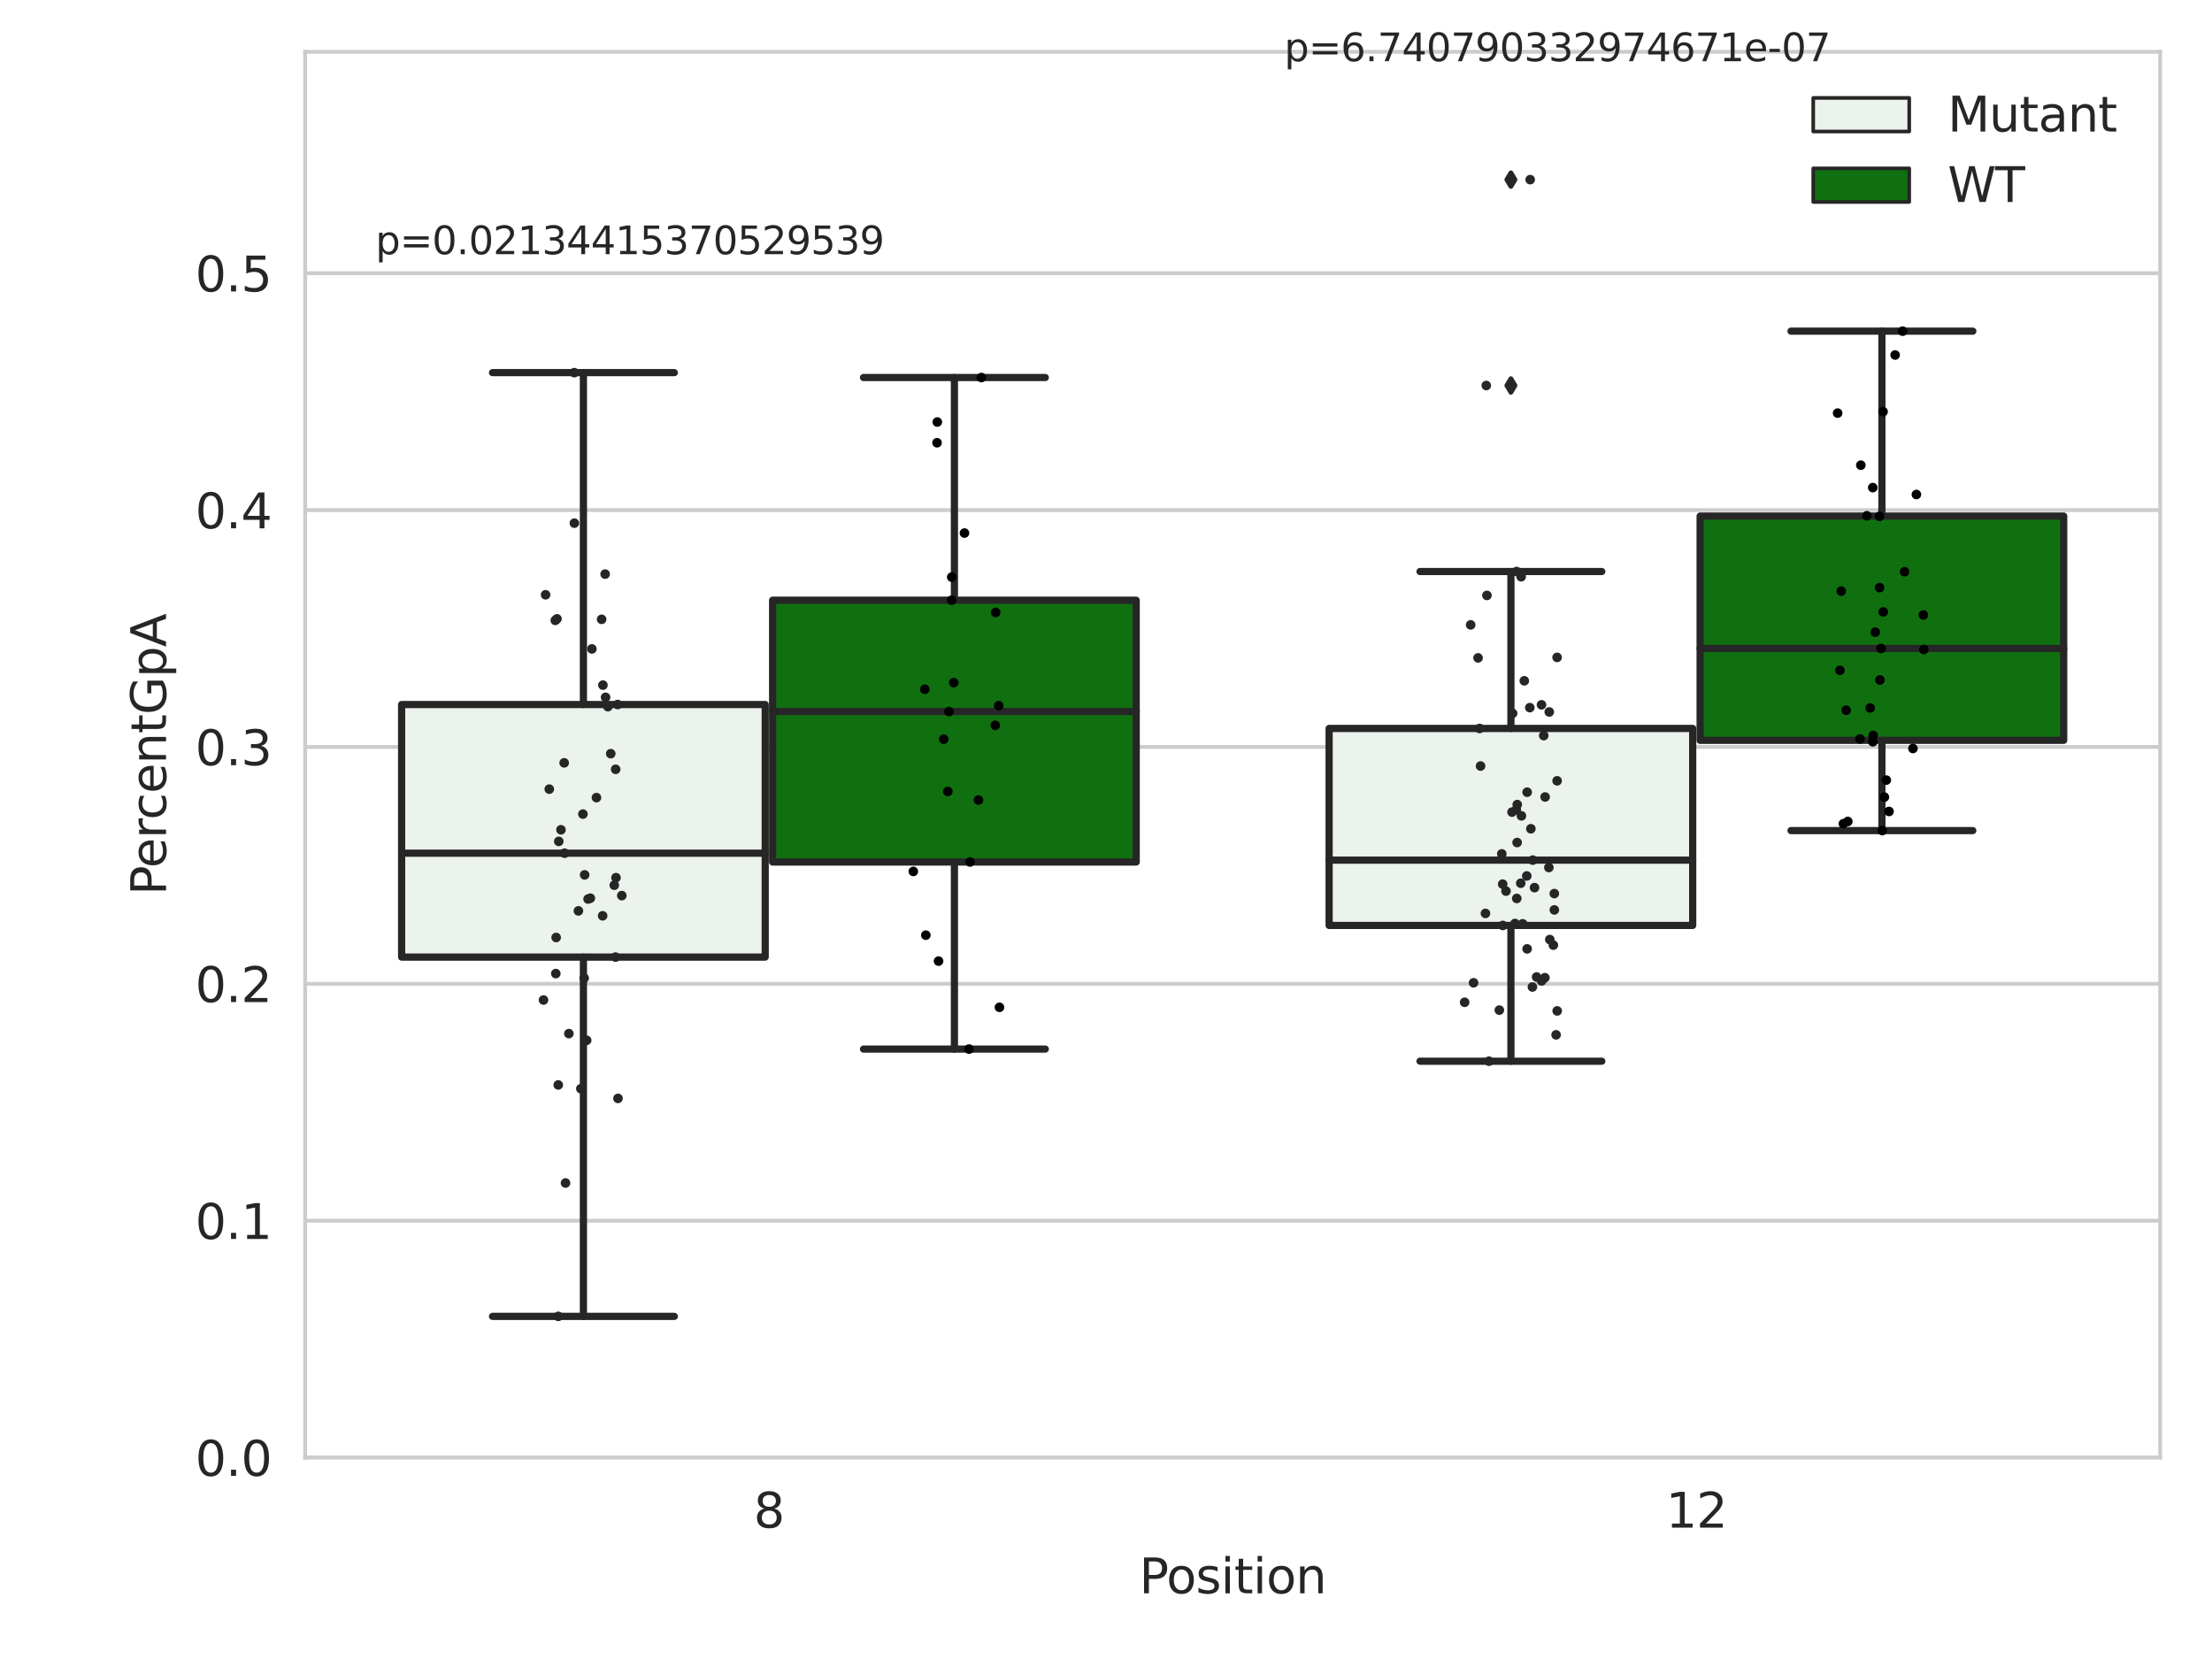 <?xml version="1.0" encoding="utf-8" standalone="no"?>
<!DOCTYPE svg PUBLIC "-//W3C//DTD SVG 1.1//EN"
  "http://www.w3.org/Graphics/SVG/1.1/DTD/svg11.dtd">
<svg xmlns:xlink="http://www.w3.org/1999/xlink" width="460.8pt" height="345.6pt" viewBox="0 0 460.8 345.6" xmlns="http://www.w3.org/2000/svg" version="1.1">
 <defs>
  <style type="text/css">*{stroke-linejoin: round; stroke-linecap: butt}</style>
 </defs>
 <g id="figure_1">
  <g id="patch_1">
   <path d="M 0 345.6 
L 460.8 345.6 
L 460.8 0 
L 0 0 
z
" style="fill: #ffffff"/>
  </g>
  <g id="axes_1">
   <g id="patch_2">
    <path d="M 63.571 303.64 
L 450 303.64 
L 450 10.8 
L 63.571 10.8 
z
" style="fill: #ffffff"/>
   </g>
   <g id="matplotlib.axis_1">
    <g id="xtick_1">
     <g id="text_1">
      <!-- 8 -->
      <g style="fill: #262626" transform="translate(156.997 318.238) scale(0.1 -0.1)">
       <defs>
        <path id="DejaVuSans-38" d="M 2034 2216 
Q 1584 2216 1326 1975 
Q 1069 1734 1069 1313 
Q 1069 891 1326 650 
Q 1584 409 2034 409 
Q 2484 409 2743 651 
Q 3003 894 3003 1313 
Q 3003 1734 2745 1975 
Q 2488 2216 2034 2216 
z
M 1403 2484 
Q 997 2584 770 2862 
Q 544 3141 544 3541 
Q 544 4100 942 4425 
Q 1341 4750 2034 4750 
Q 2731 4750 3128 4425 
Q 3525 4100 3525 3541 
Q 3525 3141 3298 2862 
Q 3072 2584 2669 2484 
Q 3125 2378 3379 2068 
Q 3634 1759 3634 1313 
Q 3634 634 3220 271 
Q 2806 -91 2034 -91 
Q 1263 -91 848 271 
Q 434 634 434 1313 
Q 434 1759 690 2068 
Q 947 2378 1403 2484 
z
M 1172 3481 
Q 1172 3119 1398 2916 
Q 1625 2713 2034 2713 
Q 2441 2713 2670 2916 
Q 2900 3119 2900 3481 
Q 2900 3844 2670 4047 
Q 2441 4250 2034 4250 
Q 1625 4250 1398 4047 
Q 1172 3844 1172 3481 
z
" transform="scale(0.016)"/>
       </defs>
       <use xlink:href="#DejaVuSans-38"/>
      </g>
     </g>
    </g>
    <g id="xtick_2">
     <g id="text_2">
      <!-- 12 -->
      <g style="fill: #262626" transform="translate(347.03 318.238) scale(0.1 -0.1)">
       <defs>
        <path id="DejaVuSans-31" d="M 794 531 
L 1825 531 
L 1825 4091 
L 703 3866 
L 703 4441 
L 1819 4666 
L 2450 4666 
L 2450 531 
L 3481 531 
L 3481 0 
L 794 0 
L 794 531 
z
" transform="scale(0.016)"/>
        <path id="DejaVuSans-32" d="M 1228 531 
L 3431 531 
L 3431 0 
L 469 0 
L 469 531 
Q 828 903 1448 1529 
Q 2069 2156 2228 2338 
Q 2531 2678 2651 2914 
Q 2772 3150 2772 3378 
Q 2772 3750 2511 3984 
Q 2250 4219 1831 4219 
Q 1534 4219 1204 4116 
Q 875 4013 500 3803 
L 500 4441 
Q 881 4594 1212 4672 
Q 1544 4750 1819 4750 
Q 2544 4750 2975 4387 
Q 3406 4025 3406 3419 
Q 3406 3131 3298 2873 
Q 3191 2616 2906 2266 
Q 2828 2175 2409 1742 
Q 1991 1309 1228 531 
z
" transform="scale(0.016)"/>
       </defs>
       <use xlink:href="#DejaVuSans-31"/>
       <use xlink:href="#DejaVuSans-32" x="63.623"/>
      </g>
     </g>
    </g>
    <g id="text_3">
     <!-- Position -->
     <g style="fill: #262626" transform="translate(237.322 331.917) scale(0.1 -0.1)">
      <defs>
       <path id="DejaVuSans-50" d="M 1259 4147 
L 1259 2394 
L 2053 2394 
Q 2494 2394 2734 2622 
Q 2975 2850 2975 3272 
Q 2975 3691 2734 3919 
Q 2494 4147 2053 4147 
L 1259 4147 
z
M 628 4666 
L 2053 4666 
Q 2838 4666 3239 4311 
Q 3641 3956 3641 3272 
Q 3641 2581 3239 2228 
Q 2838 1875 2053 1875 
L 1259 1875 
L 1259 0 
L 628 0 
L 628 4666 
z
" transform="scale(0.016)"/>
       <path id="DejaVuSans-6f" d="M 1959 3097 
Q 1497 3097 1228 2736 
Q 959 2375 959 1747 
Q 959 1119 1226 758 
Q 1494 397 1959 397 
Q 2419 397 2687 759 
Q 2956 1122 2956 1747 
Q 2956 2369 2687 2733 
Q 2419 3097 1959 3097 
z
M 1959 3584 
Q 2709 3584 3137 3096 
Q 3566 2609 3566 1747 
Q 3566 888 3137 398 
Q 2709 -91 1959 -91 
Q 1206 -91 779 398 
Q 353 888 353 1747 
Q 353 2609 779 3096 
Q 1206 3584 1959 3584 
z
" transform="scale(0.016)"/>
       <path id="DejaVuSans-73" d="M 2834 3397 
L 2834 2853 
Q 2591 2978 2328 3040 
Q 2066 3103 1784 3103 
Q 1356 3103 1142 2972 
Q 928 2841 928 2578 
Q 928 2378 1081 2264 
Q 1234 2150 1697 2047 
L 1894 2003 
Q 2506 1872 2764 1633 
Q 3022 1394 3022 966 
Q 3022 478 2636 193 
Q 2250 -91 1575 -91 
Q 1294 -91 989 -36 
Q 684 19 347 128 
L 347 722 
Q 666 556 975 473 
Q 1284 391 1588 391 
Q 1994 391 2212 530 
Q 2431 669 2431 922 
Q 2431 1156 2273 1281 
Q 2116 1406 1581 1522 
L 1381 1569 
Q 847 1681 609 1914 
Q 372 2147 372 2553 
Q 372 3047 722 3315 
Q 1072 3584 1716 3584 
Q 2034 3584 2315 3537 
Q 2597 3491 2834 3397 
z
" transform="scale(0.016)"/>
       <path id="DejaVuSans-69" d="M 603 3500 
L 1178 3500 
L 1178 0 
L 603 0 
L 603 3500 
z
M 603 4863 
L 1178 4863 
L 1178 4134 
L 603 4134 
L 603 4863 
z
" transform="scale(0.016)"/>
       <path id="DejaVuSans-74" d="M 1172 4494 
L 1172 3500 
L 2356 3500 
L 2356 3053 
L 1172 3053 
L 1172 1153 
Q 1172 725 1289 603 
Q 1406 481 1766 481 
L 2356 481 
L 2356 0 
L 1766 0 
Q 1100 0 847 248 
Q 594 497 594 1153 
L 594 3053 
L 172 3053 
L 172 3500 
L 594 3500 
L 594 4494 
L 1172 4494 
z
" transform="scale(0.016)"/>
       <path id="DejaVuSans-6e" d="M 3513 2113 
L 3513 0 
L 2938 0 
L 2938 2094 
Q 2938 2591 2744 2837 
Q 2550 3084 2163 3084 
Q 1697 3084 1428 2787 
Q 1159 2491 1159 1978 
L 1159 0 
L 581 0 
L 581 3500 
L 1159 3500 
L 1159 2956 
Q 1366 3272 1645 3428 
Q 1925 3584 2291 3584 
Q 2894 3584 3203 3211 
Q 3513 2838 3513 2113 
z
" transform="scale(0.016)"/>
      </defs>
      <use xlink:href="#DejaVuSans-50"/>
      <use xlink:href="#DejaVuSans-6f" x="56.678"/>
      <use xlink:href="#DejaVuSans-73" x="117.859"/>
      <use xlink:href="#DejaVuSans-69" x="169.959"/>
      <use xlink:href="#DejaVuSans-74" x="197.742"/>
      <use xlink:href="#DejaVuSans-69" x="236.951"/>
      <use xlink:href="#DejaVuSans-6f" x="264.734"/>
      <use xlink:href="#DejaVuSans-6e" x="325.916"/>
     </g>
    </g>
   </g>
   <g id="matplotlib.axis_2">
    <g id="ytick_1">
     <g id="line2d_1">
      <path d="M 63.571 303.64 
L 450 303.64 
" clip-path="url(#p7d87ce3dfd)" style="fill: none; stroke: #cccccc; stroke-width: 0.8; stroke-linecap: round"/>
     </g>
     <g id="text_4">
      <!-- 0.0 -->
      <g style="fill: #262626" transform="translate(40.668 307.439) scale(0.1 -0.1)">
       <defs>
        <path id="DejaVuSans-30" d="M 2034 4250 
Q 1547 4250 1301 3770 
Q 1056 3291 1056 2328 
Q 1056 1369 1301 889 
Q 1547 409 2034 409 
Q 2525 409 2770 889 
Q 3016 1369 3016 2328 
Q 3016 3291 2770 3770 
Q 2525 4250 2034 4250 
z
M 2034 4750 
Q 2819 4750 3233 4129 
Q 3647 3509 3647 2328 
Q 3647 1150 3233 529 
Q 2819 -91 2034 -91 
Q 1250 -91 836 529 
Q 422 1150 422 2328 
Q 422 3509 836 4129 
Q 1250 4750 2034 4750 
z
" transform="scale(0.016)"/>
        <path id="DejaVuSans-2e" d="M 684 794 
L 1344 794 
L 1344 0 
L 684 0 
L 684 794 
z
" transform="scale(0.016)"/>
       </defs>
       <use xlink:href="#DejaVuSans-30"/>
       <use xlink:href="#DejaVuSans-2e" x="63.623"/>
       <use xlink:href="#DejaVuSans-30" x="95.41"/>
      </g>
     </g>
    </g>
    <g id="ytick_2">
     <g id="line2d_2">
      <path d="M 63.571 254.295 
L 450 254.295 
" clip-path="url(#p7d87ce3dfd)" style="fill: none; stroke: #cccccc; stroke-width: 0.8; stroke-linecap: round"/>
     </g>
     <g id="text_5">
      <!-- 0.1 -->
      <g style="fill: #262626" transform="translate(40.668 258.094) scale(0.1 -0.1)">
       <use xlink:href="#DejaVuSans-30"/>
       <use xlink:href="#DejaVuSans-2e" x="63.623"/>
       <use xlink:href="#DejaVuSans-31" x="95.41"/>
      </g>
     </g>
    </g>
    <g id="ytick_3">
     <g id="line2d_3">
      <path d="M 63.571 204.949 
L 450 204.949 
" clip-path="url(#p7d87ce3dfd)" style="fill: none; stroke: #cccccc; stroke-width: 0.8; stroke-linecap: round"/>
     </g>
     <g id="text_6">
      <!-- 0.2 -->
      <g style="fill: #262626" transform="translate(40.668 208.749) scale(0.1 -0.1)">
       <use xlink:href="#DejaVuSans-30"/>
       <use xlink:href="#DejaVuSans-2e" x="63.623"/>
       <use xlink:href="#DejaVuSans-32" x="95.41"/>
      </g>
     </g>
    </g>
    <g id="ytick_4">
     <g id="line2d_4">
      <path d="M 63.571 155.604 
L 450 155.604 
" clip-path="url(#p7d87ce3dfd)" style="fill: none; stroke: #cccccc; stroke-width: 0.8; stroke-linecap: round"/>
     </g>
     <g id="text_7">
      <!-- 0.3 -->
      <g style="fill: #262626" transform="translate(40.668 159.403) scale(0.1 -0.1)">
       <defs>
        <path id="DejaVuSans-33" d="M 2597 2516 
Q 3050 2419 3304 2112 
Q 3559 1806 3559 1356 
Q 3559 666 3084 287 
Q 2609 -91 1734 -91 
Q 1441 -91 1130 -33 
Q 819 25 488 141 
L 488 750 
Q 750 597 1062 519 
Q 1375 441 1716 441 
Q 2309 441 2620 675 
Q 2931 909 2931 1356 
Q 2931 1769 2642 2001 
Q 2353 2234 1838 2234 
L 1294 2234 
L 1294 2753 
L 1863 2753 
Q 2328 2753 2575 2939 
Q 2822 3125 2822 3475 
Q 2822 3834 2567 4026 
Q 2313 4219 1838 4219 
Q 1578 4219 1281 4162 
Q 984 4106 628 3988 
L 628 4550 
Q 988 4650 1302 4700 
Q 1616 4750 1894 4750 
Q 2613 4750 3031 4423 
Q 3450 4097 3450 3541 
Q 3450 3153 3228 2886 
Q 3006 2619 2597 2516 
z
" transform="scale(0.016)"/>
       </defs>
       <use xlink:href="#DejaVuSans-30"/>
       <use xlink:href="#DejaVuSans-2e" x="63.623"/>
       <use xlink:href="#DejaVuSans-33" x="95.41"/>
      </g>
     </g>
    </g>
    <g id="ytick_5">
     <g id="line2d_5">
      <path d="M 63.571 106.259 
L 450 106.259 
" clip-path="url(#p7d87ce3dfd)" style="fill: none; stroke: #cccccc; stroke-width: 0.8; stroke-linecap: round"/>
     </g>
     <g id="text_8">
      <!-- 0.4 -->
      <g style="fill: #262626" transform="translate(40.668 110.058) scale(0.1 -0.1)">
       <defs>
        <path id="DejaVuSans-34" d="M 2419 4116 
L 825 1625 
L 2419 1625 
L 2419 4116 
z
M 2253 4666 
L 3047 4666 
L 3047 1625 
L 3713 1625 
L 3713 1100 
L 3047 1100 
L 3047 0 
L 2419 0 
L 2419 1100 
L 313 1100 
L 313 1709 
L 2253 4666 
z
" transform="scale(0.016)"/>
       </defs>
       <use xlink:href="#DejaVuSans-30"/>
       <use xlink:href="#DejaVuSans-2e" x="63.623"/>
       <use xlink:href="#DejaVuSans-34" x="95.41"/>
      </g>
     </g>
    </g>
    <g id="ytick_6">
     <g id="line2d_6">
      <path d="M 63.571 56.913 
L 450 56.913 
" clip-path="url(#p7d87ce3dfd)" style="fill: none; stroke: #cccccc; stroke-width: 0.8; stroke-linecap: round"/>
     </g>
     <g id="text_9">
      <!-- 0.5 -->
      <g style="fill: #262626" transform="translate(40.668 60.713) scale(0.1 -0.1)">
       <defs>
        <path id="DejaVuSans-35" d="M 691 4666 
L 3169 4666 
L 3169 4134 
L 1269 4134 
L 1269 2991 
Q 1406 3038 1543 3061 
Q 1681 3084 1819 3084 
Q 2600 3084 3056 2656 
Q 3513 2228 3513 1497 
Q 3513 744 3044 326 
Q 2575 -91 1722 -91 
Q 1428 -91 1123 -41 
Q 819 9 494 109 
L 494 744 
Q 775 591 1075 516 
Q 1375 441 1709 441 
Q 2250 441 2565 725 
Q 2881 1009 2881 1497 
Q 2881 1984 2565 2268 
Q 2250 2553 1709 2553 
Q 1456 2553 1204 2497 
Q 953 2441 691 2322 
L 691 4666 
z
" transform="scale(0.016)"/>
       </defs>
       <use xlink:href="#DejaVuSans-30"/>
       <use xlink:href="#DejaVuSans-2e" x="63.623"/>
       <use xlink:href="#DejaVuSans-35" x="95.41"/>
      </g>
     </g>
    </g>
    <g id="text_10">
     <!-- PercentGpA -->
     <g style="fill: #262626" transform="translate(34.588 186.497) rotate(-90) scale(0.1 -0.1)">
      <defs>
       <path id="DejaVuSans-65" d="M 3597 1894 
L 3597 1613 
L 953 1613 
Q 991 1019 1311 708 
Q 1631 397 2203 397 
Q 2534 397 2845 478 
Q 3156 559 3463 722 
L 3463 178 
Q 3153 47 2828 -22 
Q 2503 -91 2169 -91 
Q 1331 -91 842 396 
Q 353 884 353 1716 
Q 353 2575 817 3079 
Q 1281 3584 2069 3584 
Q 2775 3584 3186 3129 
Q 3597 2675 3597 1894 
z
M 3022 2063 
Q 3016 2534 2758 2815 
Q 2500 3097 2075 3097 
Q 1594 3097 1305 2825 
Q 1016 2553 972 2059 
L 3022 2063 
z
" transform="scale(0.016)"/>
       <path id="DejaVuSans-72" d="M 2631 2963 
Q 2534 3019 2420 3045 
Q 2306 3072 2169 3072 
Q 1681 3072 1420 2755 
Q 1159 2438 1159 1844 
L 1159 0 
L 581 0 
L 581 3500 
L 1159 3500 
L 1159 2956 
Q 1341 3275 1631 3429 
Q 1922 3584 2338 3584 
Q 2397 3584 2469 3576 
Q 2541 3569 2628 3553 
L 2631 2963 
z
" transform="scale(0.016)"/>
       <path id="DejaVuSans-63" d="M 3122 3366 
L 3122 2828 
Q 2878 2963 2633 3030 
Q 2388 3097 2138 3097 
Q 1578 3097 1268 2742 
Q 959 2388 959 1747 
Q 959 1106 1268 751 
Q 1578 397 2138 397 
Q 2388 397 2633 464 
Q 2878 531 3122 666 
L 3122 134 
Q 2881 22 2623 -34 
Q 2366 -91 2075 -91 
Q 1284 -91 818 406 
Q 353 903 353 1747 
Q 353 2603 823 3093 
Q 1294 3584 2113 3584 
Q 2378 3584 2631 3529 
Q 2884 3475 3122 3366 
z
" transform="scale(0.016)"/>
       <path id="DejaVuSans-47" d="M 3809 666 
L 3809 1919 
L 2778 1919 
L 2778 2438 
L 4434 2438 
L 4434 434 
Q 4069 175 3628 42 
Q 3188 -91 2688 -91 
Q 1594 -91 976 548 
Q 359 1188 359 2328 
Q 359 3472 976 4111 
Q 1594 4750 2688 4750 
Q 3144 4750 3555 4637 
Q 3966 4525 4313 4306 
L 4313 3634 
Q 3963 3931 3569 4081 
Q 3175 4231 2741 4231 
Q 1884 4231 1454 3753 
Q 1025 3275 1025 2328 
Q 1025 1384 1454 906 
Q 1884 428 2741 428 
Q 3075 428 3337 486 
Q 3600 544 3809 666 
z
" transform="scale(0.016)"/>
       <path id="DejaVuSans-70" d="M 1159 525 
L 1159 -1331 
L 581 -1331 
L 581 3500 
L 1159 3500 
L 1159 2969 
Q 1341 3281 1617 3432 
Q 1894 3584 2278 3584 
Q 2916 3584 3314 3078 
Q 3713 2572 3713 1747 
Q 3713 922 3314 415 
Q 2916 -91 2278 -91 
Q 1894 -91 1617 61 
Q 1341 213 1159 525 
z
M 3116 1747 
Q 3116 2381 2855 2742 
Q 2594 3103 2138 3103 
Q 1681 3103 1420 2742 
Q 1159 2381 1159 1747 
Q 1159 1113 1420 752 
Q 1681 391 2138 391 
Q 2594 391 2855 752 
Q 3116 1113 3116 1747 
z
" transform="scale(0.016)"/>
       <path id="DejaVuSans-41" d="M 2188 4044 
L 1331 1722 
L 3047 1722 
L 2188 4044 
z
M 1831 4666 
L 2547 4666 
L 4325 0 
L 3669 0 
L 3244 1197 
L 1141 1197 
L 716 0 
L 50 0 
L 1831 4666 
z
" transform="scale(0.016)"/>
      </defs>
      <use xlink:href="#DejaVuSans-50"/>
      <use xlink:href="#DejaVuSans-65" x="56.678"/>
      <use xlink:href="#DejaVuSans-72" x="118.201"/>
      <use xlink:href="#DejaVuSans-63" x="157.064"/>
      <use xlink:href="#DejaVuSans-65" x="212.045"/>
      <use xlink:href="#DejaVuSans-6e" x="273.568"/>
      <use xlink:href="#DejaVuSans-74" x="336.947"/>
      <use xlink:href="#DejaVuSans-47" x="376.156"/>
      <use xlink:href="#DejaVuSans-70" x="453.646"/>
      <use xlink:href="#DejaVuSans-41" x="517.123"/>
     </g>
    </g>
   </g>
   <g id="patch_3">
    <path d="M 83.666 199.379 
L 159.406 199.379 
L 159.406 146.764 
L 83.666 146.764 
L 83.666 199.379 
z
" clip-path="url(#p7d87ce3dfd)" style="fill: #ecf2ec; stroke: #262626; stroke-width: 1.5; stroke-linejoin: miter"/>
   </g>
   <g id="patch_4">
    <path d="M 160.951 179.572 
L 236.691 179.572 
L 236.691 125.036 
L 160.951 125.036 
L 160.951 179.572 
z
" clip-path="url(#p7d87ce3dfd)" style="fill: #107010; stroke: #262626; stroke-width: 1.5; stroke-linejoin: miter"/>
   </g>
   <g id="patch_5">
    <path d="M 276.88 192.786 
L 352.62 192.786 
L 352.62 151.751 
L 276.88 151.751 
L 276.88 192.786 
z
" clip-path="url(#p7d87ce3dfd)" style="fill: #ecf2ec; stroke: #262626; stroke-width: 1.5; stroke-linejoin: miter"/>
   </g>
   <g id="patch_6">
    <path d="M 354.166 154.232 
L 429.906 154.232 
L 429.906 107.507 
L 354.166 107.507 
L 354.166 154.232 
z
" clip-path="url(#p7d87ce3dfd)" style="fill: #107010; stroke: #262626; stroke-width: 1.5; stroke-linejoin: miter"/>
   </g>
   <g id="patch_7">
    <path d="M 160.178 303.64 
L 160.178 303.64 
L 160.178 303.64 
L 160.178 303.64 
z
" clip-path="url(#p7d87ce3dfd)" style="fill: #ecf2ec; stroke: #262626; stroke-width: 0.75; stroke-linejoin: miter"/>
   </g>
   <g id="patch_8">
    <path d="M 160.178 303.64 
L 160.178 303.64 
L 160.178 303.64 
L 160.178 303.64 
z
" clip-path="url(#p7d87ce3dfd)" style="fill: #107010; stroke: #262626; stroke-width: 0.75; stroke-linejoin: miter"/>
   </g>
   <g id="PathCollection_1"/>
   <g id="PathCollection_2"/>
   <g id="line2d_7">
    <path d="M 121.536 199.379 
L 121.536 274.226 
" clip-path="url(#p7d87ce3dfd)" style="fill: none; stroke: #262626; stroke-width: 1.5; stroke-linecap: round"/>
   </g>
   <g id="line2d_8">
    <path d="M 121.536 146.764 
L 121.536 77.627 
" clip-path="url(#p7d87ce3dfd)" style="fill: none; stroke: #262626; stroke-width: 1.5; stroke-linecap: round"/>
   </g>
   <g id="line2d_9">
    <path d="M 102.601 274.226 
L 140.471 274.226 
" clip-path="url(#p7d87ce3dfd)" style="fill: none; stroke: #262626; stroke-width: 1.5; stroke-linecap: round"/>
   </g>
   <g id="line2d_10">
    <path d="M 102.601 77.627 
L 140.471 77.627 
" clip-path="url(#p7d87ce3dfd)" style="fill: none; stroke: #262626; stroke-width: 1.5; stroke-linecap: round"/>
   </g>
   <g id="line2d_11"/>
   <g id="line2d_12">
    <path d="M 198.821 179.572 
L 198.821 218.54 
" clip-path="url(#p7d87ce3dfd)" style="fill: none; stroke: #262626; stroke-width: 1.5; stroke-linecap: round"/>
   </g>
   <g id="line2d_13">
    <path d="M 198.821 125.036 
L 198.821 78.646 
" clip-path="url(#p7d87ce3dfd)" style="fill: none; stroke: #262626; stroke-width: 1.5; stroke-linecap: round"/>
   </g>
   <g id="line2d_14">
    <path d="M 179.886 218.54 
L 217.756 218.54 
" clip-path="url(#p7d87ce3dfd)" style="fill: none; stroke: #262626; stroke-width: 1.5; stroke-linecap: round"/>
   </g>
   <g id="line2d_15">
    <path d="M 179.886 78.646 
L 217.756 78.646 
" clip-path="url(#p7d87ce3dfd)" style="fill: none; stroke: #262626; stroke-width: 1.5; stroke-linecap: round"/>
   </g>
   <g id="line2d_16"/>
   <g id="line2d_17">
    <path d="M 314.75 192.786 
L 314.75 221.068 
" clip-path="url(#p7d87ce3dfd)" style="fill: none; stroke: #262626; stroke-width: 1.5; stroke-linecap: round"/>
   </g>
   <g id="line2d_18">
    <path d="M 314.75 151.751 
L 314.75 119.062 
" clip-path="url(#p7d87ce3dfd)" style="fill: none; stroke: #262626; stroke-width: 1.5; stroke-linecap: round"/>
   </g>
   <g id="line2d_19">
    <path d="M 295.815 221.068 
L 333.685 221.068 
" clip-path="url(#p7d87ce3dfd)" style="fill: none; stroke: #262626; stroke-width: 1.5; stroke-linecap: round"/>
   </g>
   <g id="line2d_20">
    <path d="M 295.815 119.062 
L 333.685 119.062 
" clip-path="url(#p7d87ce3dfd)" style="fill: none; stroke: #262626; stroke-width: 1.5; stroke-linecap: round"/>
   </g>
   <g id="line2d_21">
    <defs>
     <path id="m8ac8ff3c3e" d="M -0 1.414 
L 0.849 0 
L 0 -1.414 
L -0.849 -0 
z
" style="stroke: #262626; stroke-linejoin: miter"/>
    </defs>
    <g clip-path="url(#p7d87ce3dfd)">
     <use xlink:href="#m8ac8ff3c3e" x="314.75" y="80.307" style="fill: #262626; stroke: #262626; stroke-linejoin: miter"/>
     <use xlink:href="#m8ac8ff3c3e" x="314.75" y="37.422" style="fill: #262626; stroke: #262626; stroke-linejoin: miter"/>
    </g>
   </g>
   <g id="line2d_22">
    <path d="M 392.036 154.232 
L 392.036 173.027 
" clip-path="url(#p7d87ce3dfd)" style="fill: none; stroke: #262626; stroke-width: 1.5; stroke-linecap: round"/>
   </g>
   <g id="line2d_23">
    <path d="M 392.036 107.507 
L 392.036 68.987 
" clip-path="url(#p7d87ce3dfd)" style="fill: none; stroke: #262626; stroke-width: 1.5; stroke-linecap: round"/>
   </g>
   <g id="line2d_24">
    <path d="M 373.101 173.027 
L 410.971 173.027 
" clip-path="url(#p7d87ce3dfd)" style="fill: none; stroke: #262626; stroke-width: 1.5; stroke-linecap: round"/>
   </g>
   <g id="line2d_25">
    <path d="M 373.101 68.987 
L 410.971 68.987 
" clip-path="url(#p7d87ce3dfd)" style="fill: none; stroke: #262626; stroke-width: 1.5; stroke-linecap: round"/>
   </g>
   <g id="line2d_26"/>
   <g id="line2d_27">
    <path d="M 83.666 177.735 
L 159.406 177.735 
" clip-path="url(#p7d87ce3dfd)" style="fill: none; stroke: #262626; stroke-width: 1.5; stroke-linecap: round"/>
   </g>
   <g id="line2d_28">
    <path d="M 160.951 148.223 
L 236.691 148.223 
" clip-path="url(#p7d87ce3dfd)" style="fill: none; stroke: #262626; stroke-width: 1.5; stroke-linecap: round"/>
   </g>
   <g id="line2d_29">
    <path d="M 276.88 179.179 
L 352.62 179.179 
" clip-path="url(#p7d87ce3dfd)" style="fill: none; stroke: #262626; stroke-width: 1.5; stroke-linecap: round"/>
   </g>
   <g id="line2d_30">
    <path d="M 354.166 135.083 
L 429.906 135.083 
" clip-path="url(#p7d87ce3dfd)" style="fill: none; stroke: #262626; stroke-width: 1.5; stroke-linecap: round"/>
   </g>
   <g id="patch_9">
    <path d="M 63.571 303.64 
L 63.571 10.8 
" style="fill: none; stroke: #cccccc; stroke-width: 0.8; stroke-linejoin: miter; stroke-linecap: square"/>
   </g>
   <g id="patch_10">
    <path d="M 450 303.64 
L 450 10.8 
" style="fill: none; stroke: #cccccc; stroke-width: 0.8; stroke-linejoin: miter; stroke-linecap: square"/>
   </g>
   <g id="patch_11">
    <path d="M 63.571 303.64 
L 450 303.64 
" style="fill: none; stroke: #cccccc; stroke-width: 0.8; stroke-linejoin: miter; stroke-linecap: square"/>
   </g>
   <g id="patch_12">
    <path d="M 63.571 10.8 
L 450 10.8 
" style="fill: none; stroke: #cccccc; stroke-width: 0.8; stroke-linejoin: miter; stroke-linecap: square"/>
   </g>
   <g id="PathCollection_3">
    <defs>
     <path id="C0_0_2fa259e2b0" d="M 0 1 
C 0.265 1 0.52 0.895 0.707 0.707 
C 0.895 0.52 1 0.265 1 -0 
C 1 -0.265 0.895 -0.52 0.707 -0.707 
C 0.52 -0.895 0.265 -1 0 -1 
C -0.265 -1 -0.52 -0.895 -0.707 -0.707 
C -0.895 -0.52 -1 -0.265 -1 0 
C -1 0.265 -0.895 0.52 -0.707 0.707 
C -0.52 0.895 -0.265 1 0 1 
z
"/>
    </defs>
    <g clip-path="url(#p7d87ce3dfd)">
     <use xlink:href="#C0_0_2fa259e2b0" x="122.511" y="187.283" style="fill: #262626"/>
    </g>
    <g clip-path="url(#p7d87ce3dfd)">
     <use xlink:href="#C0_0_2fa259e2b0" x="125.54" y="190.778" style="fill: #262626"/>
    </g>
    <g clip-path="url(#p7d87ce3dfd)">
     <use xlink:href="#C0_0_2fa259e2b0" x="116.403" y="175.279" style="fill: #262626"/>
    </g>
    <g clip-path="url(#p7d87ce3dfd)">
     <use xlink:href="#C0_0_2fa259e2b0" x="116.033" y="128.918" style="fill: #262626"/>
    </g>
    <g clip-path="url(#p7d87ce3dfd)">
     <use xlink:href="#C0_0_2fa259e2b0" x="113.655" y="123.904" style="fill: #262626"/>
    </g>
    <g clip-path="url(#p7d87ce3dfd)">
     <use xlink:href="#C0_0_2fa259e2b0" x="115.787" y="202.813" style="fill: #262626"/>
    </g>
    <g clip-path="url(#p7d87ce3dfd)">
     <use xlink:href="#C0_0_2fa259e2b0" x="118.507" y="215.318" style="fill: #262626"/>
    </g>
    <g clip-path="url(#p7d87ce3dfd)">
     <use xlink:href="#C0_0_2fa259e2b0" x="127.226" y="157.004" style="fill: #262626"/>
    </g>
    <g clip-path="url(#p7d87ce3dfd)">
     <use xlink:href="#C0_0_2fa259e2b0" x="119.638" y="77.627" style="fill: #262626"/>
    </g>
    <g clip-path="url(#p7d87ce3dfd)">
     <use xlink:href="#C0_0_2fa259e2b0" x="126.632" y="147.209" style="fill: #262626"/>
    </g>
    <g clip-path="url(#p7d87ce3dfd)">
     <use xlink:href="#C0_0_2fa259e2b0" x="121.694" y="203.755" style="fill: #262626"/>
    </g>
    <g clip-path="url(#p7d87ce3dfd)">
     <use xlink:href="#C0_0_2fa259e2b0" x="126.154" y="145.265" style="fill: #262626"/>
    </g>
    <g clip-path="url(#p7d87ce3dfd)">
     <use xlink:href="#C0_0_2fa259e2b0" x="128.74" y="228.818" style="fill: #262626"/>
    </g>
    <g clip-path="url(#p7d87ce3dfd)">
     <use xlink:href="#C0_0_2fa259e2b0" x="116.861" y="172.86" style="fill: #262626"/>
    </g>
    <g clip-path="url(#p7d87ce3dfd)">
     <use xlink:href="#C0_0_2fa259e2b0" x="117.611" y="177.735" style="fill: #262626"/>
    </g>
    <g clip-path="url(#p7d87ce3dfd)">
     <use xlink:href="#C0_0_2fa259e2b0" x="126.065" y="119.598" style="fill: #262626"/>
    </g>
    <g clip-path="url(#p7d87ce3dfd)">
     <use xlink:href="#C0_0_2fa259e2b0" x="116.295" y="226.012" style="fill: #262626"/>
    </g>
    <g clip-path="url(#p7d87ce3dfd)">
     <use xlink:href="#C0_0_2fa259e2b0" x="124.252" y="166.16" style="fill: #262626"/>
    </g>
    <g clip-path="url(#p7d87ce3dfd)">
     <use xlink:href="#C0_0_2fa259e2b0" x="117.81" y="246.441" style="fill: #262626"/>
    </g>
    <g clip-path="url(#p7d87ce3dfd)">
     <use xlink:href="#C0_0_2fa259e2b0" x="128.251" y="160.26" style="fill: #262626"/>
    </g>
    <g clip-path="url(#p7d87ce3dfd)">
     <use xlink:href="#C0_0_2fa259e2b0" x="115.858" y="195.293" style="fill: #262626"/>
    </g>
    <g clip-path="url(#p7d87ce3dfd)">
     <use xlink:href="#C0_0_2fa259e2b0" x="122.213" y="216.713" style="fill: #262626"/>
    </g>
    <g clip-path="url(#p7d87ce3dfd)">
     <use xlink:href="#C0_0_2fa259e2b0" x="121.003" y="226.794" style="fill: #262626"/>
    </g>
    <g clip-path="url(#p7d87ce3dfd)">
     <use xlink:href="#C0_0_2fa259e2b0" x="114.425" y="164.392" style="fill: #262626"/>
    </g>
    <g clip-path="url(#p7d87ce3dfd)">
     <use xlink:href="#C0_0_2fa259e2b0" x="127.966" y="184.406" style="fill: #262626"/>
    </g>
    <g clip-path="url(#p7d87ce3dfd)">
     <use xlink:href="#C0_0_2fa259e2b0" x="115.676" y="129.232" style="fill: #262626"/>
    </g>
    <g clip-path="url(#p7d87ce3dfd)">
     <use xlink:href="#C0_0_2fa259e2b0" x="123.304" y="135.181" style="fill: #262626"/>
    </g>
    <g clip-path="url(#p7d87ce3dfd)">
     <use xlink:href="#C0_0_2fa259e2b0" x="121.789" y="182.253" style="fill: #262626"/>
    </g>
    <g clip-path="url(#p7d87ce3dfd)">
     <use xlink:href="#C0_0_2fa259e2b0" x="122.982" y="187.112" style="fill: #262626"/>
    </g>
    <g clip-path="url(#p7d87ce3dfd)">
     <use xlink:href="#C0_0_2fa259e2b0" x="116.295" y="274.226" style="fill: #262626"/>
    </g>
    <g clip-path="url(#p7d87ce3dfd)">
     <use xlink:href="#C0_0_2fa259e2b0" x="125.599" y="142.725" style="fill: #262626"/>
    </g>
    <g clip-path="url(#p7d87ce3dfd)">
     <use xlink:href="#C0_0_2fa259e2b0" x="129.532" y="186.57" style="fill: #262626"/>
    </g>
    <g clip-path="url(#p7d87ce3dfd)">
     <use xlink:href="#C0_0_2fa259e2b0" x="128.224" y="199.379" style="fill: #262626"/>
    </g>
    <g clip-path="url(#p7d87ce3dfd)">
     <use xlink:href="#C0_0_2fa259e2b0" x="120.494" y="189.751" style="fill: #262626"/>
    </g>
    <g clip-path="url(#p7d87ce3dfd)">
     <use xlink:href="#C0_0_2fa259e2b0" x="117.529" y="158.915" style="fill: #262626"/>
    </g>
    <g clip-path="url(#p7d87ce3dfd)">
     <use xlink:href="#C0_0_2fa259e2b0" x="128.323" y="182.838" style="fill: #262626"/>
    </g>
    <g clip-path="url(#p7d87ce3dfd)">
     <use xlink:href="#C0_0_2fa259e2b0" x="128.668" y="146.764" style="fill: #262626"/>
    </g>
    <g clip-path="url(#p7d87ce3dfd)">
     <use xlink:href="#C0_0_2fa259e2b0" x="121.433" y="169.585" style="fill: #262626"/>
    </g>
    <g clip-path="url(#p7d87ce3dfd)">
     <use xlink:href="#C0_0_2fa259e2b0" x="125.328" y="129.018" style="fill: #262626"/>
    </g>
    <g clip-path="url(#p7d87ce3dfd)">
     <use xlink:href="#C0_0_2fa259e2b0" x="119.654" y="108.982" style="fill: #262626"/>
    </g>
    <g clip-path="url(#p7d87ce3dfd)">
     <use xlink:href="#C0_0_2fa259e2b0" x="113.217" y="208.324" style="fill: #262626"/>
    </g>
   </g>
   <g id="PathCollection_4">
    <defs>
     <path id="C1_0_445c1adc21" d="M 0 1 
C 0.265 1 0.52 0.895 0.707 0.707 
C 0.895 0.52 1 0.265 1 -0 
C 1 -0.265 0.895 -0.52 0.707 -0.707 
C 0.52 -0.895 0.265 -1 0 -1 
C -0.265 -1 -0.52 -0.895 -0.707 -0.707 
C -0.895 -0.52 -1 -0.265 -1 0 
C -1 0.265 -0.895 0.52 -0.707 0.707 
C -0.52 0.895 -0.265 1 0 1 
z
"/>
    </defs>
    <g clip-path="url(#p7d87ce3dfd)">
     <use xlink:href="#C1_0_445c1adc21" x="195.259" y="87.916"/>
    </g>
    <g clip-path="url(#p7d87ce3dfd)">
     <use xlink:href="#C1_0_445c1adc21" x="197.687" y="148.223"/>
    </g>
    <g clip-path="url(#p7d87ce3dfd)">
     <use xlink:href="#C1_0_445c1adc21" x="202.071" y="179.572"/>
    </g>
    <g clip-path="url(#p7d87ce3dfd)">
     <use xlink:href="#C1_0_445c1adc21" x="197.452" y="164.874"/>
    </g>
    <g clip-path="url(#p7d87ce3dfd)">
     <use xlink:href="#C1_0_445c1adc21" x="203.829" y="166.662"/>
    </g>
    <g clip-path="url(#p7d87ce3dfd)">
     <use xlink:href="#C1_0_445c1adc21" x="207.428" y="127.579"/>
    </g>
    <g clip-path="url(#p7d87ce3dfd)">
     <use xlink:href="#C1_0_445c1adc21" x="192.649" y="143.585"/>
    </g>
    <g clip-path="url(#p7d87ce3dfd)">
     <use xlink:href="#C1_0_445c1adc21" x="208.208" y="209.842"/>
    </g>
    <g clip-path="url(#p7d87ce3dfd)">
     <use xlink:href="#C1_0_445c1adc21" x="195.201" y="92.229"/>
    </g>
    <g clip-path="url(#p7d87ce3dfd)">
     <use xlink:href="#C1_0_445c1adc21" x="198.262" y="120.219"/>
    </g>
    <g clip-path="url(#p7d87ce3dfd)">
     <use xlink:href="#C1_0_445c1adc21" x="207.332" y="151.103"/>
    </g>
    <g clip-path="url(#p7d87ce3dfd)">
     <use xlink:href="#C1_0_445c1adc21" x="192.867" y="194.809"/>
    </g>
    <g clip-path="url(#p7d87ce3dfd)">
     <use xlink:href="#C1_0_445c1adc21" x="208.046" y="146.997"/>
    </g>
    <g clip-path="url(#p7d87ce3dfd)">
     <use xlink:href="#C1_0_445c1adc21" x="198.684" y="142.213"/>
    </g>
    <g clip-path="url(#p7d87ce3dfd)">
     <use xlink:href="#C1_0_445c1adc21" x="198.243" y="125.036"/>
    </g>
    <g clip-path="url(#p7d87ce3dfd)">
     <use xlink:href="#C1_0_445c1adc21" x="204.435" y="78.646"/>
    </g>
    <g clip-path="url(#p7d87ce3dfd)">
     <use xlink:href="#C1_0_445c1adc21" x="201.867" y="218.54"/>
    </g>
    <g clip-path="url(#p7d87ce3dfd)">
     <use xlink:href="#C1_0_445c1adc21" x="200.918" y="111.048"/>
    </g>
    <g clip-path="url(#p7d87ce3dfd)">
     <use xlink:href="#C1_0_445c1adc21" x="196.6" y="153.995"/>
    </g>
    <g clip-path="url(#p7d87ce3dfd)">
     <use xlink:href="#C1_0_445c1adc21" x="190.264" y="181.535"/>
    </g>
    <g clip-path="url(#p7d87ce3dfd)">
     <use xlink:href="#C1_0_445c1adc21" x="195.516" y="200.218"/>
    </g>
   </g>
   <g id="PathCollection_5">
    <defs>
     <path id="C2_0_41d04a9e92" d="M 0 1 
C 0.265 1 0.52 0.895 0.707 0.707 
C 0.895 0.52 1 0.265 1 -0 
C 1 -0.265 0.895 -0.52 0.707 -0.707 
C 0.52 -0.895 0.265 -1 0 -1 
C -0.265 -1 -0.52 -0.895 -0.707 -0.707 
C -0.895 -0.52 -1 -0.265 -1 0 
C -1 0.265 -0.895 0.52 -0.707 0.707 
C -0.52 0.895 -0.265 1 0 1 
z
"/>
    </defs>
    <g clip-path="url(#p7d87ce3dfd)">
     <use xlink:href="#C2_0_41d04a9e92" x="310.179" y="221.068" style="fill: #262626"/>
    </g>
    <g clip-path="url(#p7d87ce3dfd)">
     <use xlink:href="#C2_0_41d04a9e92" x="321.829" y="203.672" style="fill: #262626"/>
    </g>
    <g clip-path="url(#p7d87ce3dfd)">
     <use xlink:href="#C2_0_41d04a9e92" x="319.303" y="179.179" style="fill: #262626"/>
    </g>
    <g clip-path="url(#p7d87ce3dfd)">
     <use xlink:href="#C2_0_41d04a9e92" x="318.134" y="165.03" style="fill: #262626"/>
    </g>
    <g clip-path="url(#p7d87ce3dfd)">
     <use xlink:href="#C2_0_41d04a9e92" x="312.339" y="210.426" style="fill: #262626"/>
    </g>
    <g clip-path="url(#p7d87ce3dfd)">
     <use xlink:href="#C2_0_41d04a9e92" x="313.032" y="184.184" style="fill: #262626"/>
    </g>
    <g clip-path="url(#p7d87ce3dfd)">
     <use xlink:href="#C2_0_41d04a9e92" x="318.055" y="182.478" style="fill: #262626"/>
    </g>
    <g clip-path="url(#p7d87ce3dfd)">
     <use xlink:href="#C2_0_41d04a9e92" x="321.124" y="146.824" style="fill: #262626"/>
    </g>
    <g clip-path="url(#p7d87ce3dfd)">
     <use xlink:href="#C2_0_41d04a9e92" x="315.111" y="148.601" style="fill: #262626"/>
    </g>
    <g clip-path="url(#p7d87ce3dfd)">
     <use xlink:href="#C2_0_41d04a9e92" x="309.619" y="80.307" style="fill: #262626"/>
    </g>
    <g clip-path="url(#p7d87ce3dfd)">
     <use xlink:href="#C2_0_41d04a9e92" x="306.973" y="204.734" style="fill: #262626"/>
    </g>
    <g clip-path="url(#p7d87ce3dfd)">
     <use xlink:href="#C2_0_41d04a9e92" x="317.201" y="192.445" style="fill: #262626"/>
    </g>
    <g clip-path="url(#p7d87ce3dfd)">
     <use xlink:href="#C2_0_41d04a9e92" x="323.799" y="189.552" style="fill: #262626"/>
    </g>
    <g clip-path="url(#p7d87ce3dfd)">
     <use xlink:href="#C2_0_41d04a9e92" x="324.392" y="210.59" style="fill: #262626"/>
    </g>
    <g clip-path="url(#p7d87ce3dfd)">
     <use xlink:href="#C2_0_41d04a9e92" x="309.753" y="124.038" style="fill: #262626"/>
    </g>
    <g clip-path="url(#p7d87ce3dfd)">
     <use xlink:href="#C2_0_41d04a9e92" x="309.448" y="190.283" style="fill: #262626"/>
    </g>
    <g clip-path="url(#p7d87ce3dfd)">
     <use xlink:href="#C2_0_41d04a9e92" x="314.984" y="169.179" style="fill: #262626"/>
    </g>
    <g clip-path="url(#p7d87ce3dfd)">
     <use xlink:href="#C2_0_41d04a9e92" x="323.593" y="196.887" style="fill: #262626"/>
    </g>
    <g clip-path="url(#p7d87ce3dfd)">
     <use xlink:href="#C2_0_41d04a9e92" x="324.376" y="162.659" style="fill: #262626"/>
    </g>
    <g clip-path="url(#p7d87ce3dfd)">
     <use xlink:href="#C2_0_41d04a9e92" x="323.791" y="186.15" style="fill: #262626"/>
    </g>
    <g clip-path="url(#p7d87ce3dfd)">
     <use xlink:href="#C2_0_41d04a9e92" x="316.888" y="120.146" style="fill: #262626"/>
    </g>
    <g clip-path="url(#p7d87ce3dfd)">
     <use xlink:href="#C2_0_41d04a9e92" x="321.151" y="204.343" style="fill: #262626"/>
    </g>
    <g clip-path="url(#p7d87ce3dfd)">
     <use xlink:href="#C2_0_41d04a9e92" x="317.541" y="141.825" style="fill: #262626"/>
    </g>
    <g clip-path="url(#p7d87ce3dfd)">
     <use xlink:href="#C2_0_41d04a9e92" x="322.658" y="180.721" style="fill: #262626"/>
    </g>
    <g clip-path="url(#p7d87ce3dfd)">
     <use xlink:href="#C2_0_41d04a9e92" x="307.908" y="137.05" style="fill: #262626"/>
    </g>
    <g clip-path="url(#p7d87ce3dfd)">
     <use xlink:href="#C2_0_41d04a9e92" x="316.945" y="169.957" style="fill: #262626"/>
    </g>
    <g clip-path="url(#p7d87ce3dfd)">
     <use xlink:href="#C2_0_41d04a9e92" x="316.043" y="175.512" style="fill: #262626"/>
    </g>
    <g clip-path="url(#p7d87ce3dfd)">
     <use xlink:href="#C2_0_41d04a9e92" x="315.97" y="187.165" style="fill: #262626"/>
    </g>
    <g clip-path="url(#p7d87ce3dfd)">
     <use xlink:href="#C2_0_41d04a9e92" x="315.601" y="192.377" style="fill: #262626"/>
    </g>
    <g clip-path="url(#p7d87ce3dfd)">
     <use xlink:href="#C2_0_41d04a9e92" x="306.369" y="130.173" style="fill: #262626"/>
    </g>
    <g clip-path="url(#p7d87ce3dfd)">
     <use xlink:href="#C2_0_41d04a9e92" x="324.163" y="215.576" style="fill: #262626"/>
    </g>
    <g clip-path="url(#p7d87ce3dfd)">
     <use xlink:href="#C2_0_41d04a9e92" x="322.852" y="195.727" style="fill: #262626"/>
    </g>
    <g clip-path="url(#p7d87ce3dfd)">
     <use xlink:href="#C2_0_41d04a9e92" x="318.127" y="197.667" style="fill: #262626"/>
    </g>
    <g clip-path="url(#p7d87ce3dfd)">
     <use xlink:href="#C2_0_41d04a9e92" x="319.23" y="205.611" style="fill: #262626"/>
    </g>
    <g clip-path="url(#p7d87ce3dfd)">
     <use xlink:href="#C2_0_41d04a9e92" x="316.8" y="183.992" style="fill: #262626"/>
    </g>
    <g clip-path="url(#p7d87ce3dfd)">
     <use xlink:href="#C2_0_41d04a9e92" x="321.878" y="166.021" style="fill: #262626"/>
    </g>
    <g clip-path="url(#p7d87ce3dfd)">
     <use xlink:href="#C2_0_41d04a9e92" x="320.101" y="203.528" style="fill: #262626"/>
    </g>
    <g clip-path="url(#p7d87ce3dfd)">
     <use xlink:href="#C2_0_41d04a9e92" x="313.06" y="192.786" style="fill: #262626"/>
    </g>
    <g clip-path="url(#p7d87ce3dfd)">
     <use xlink:href="#C2_0_41d04a9e92" x="318.765" y="37.422" style="fill: #262626"/>
    </g>
    <g clip-path="url(#p7d87ce3dfd)">
     <use xlink:href="#C2_0_41d04a9e92" x="319.669" y="184.912" style="fill: #262626"/>
    </g>
    <g clip-path="url(#p7d87ce3dfd)">
     <use xlink:href="#C2_0_41d04a9e92" x="321.587" y="153.24" style="fill: #262626"/>
    </g>
    <g clip-path="url(#p7d87ce3dfd)">
     <use xlink:href="#C2_0_41d04a9e92" x="312.855" y="177.88" style="fill: #262626"/>
    </g>
    <g clip-path="url(#p7d87ce3dfd)">
     <use xlink:href="#C2_0_41d04a9e92" x="318.911" y="172.647" style="fill: #262626"/>
    </g>
    <g clip-path="url(#p7d87ce3dfd)">
     <use xlink:href="#C2_0_41d04a9e92" x="305.113" y="208.794" style="fill: #262626"/>
    </g>
    <g clip-path="url(#p7d87ce3dfd)">
     <use xlink:href="#C2_0_41d04a9e92" x="324.374" y="136.947" style="fill: #262626"/>
    </g>
    <g clip-path="url(#p7d87ce3dfd)">
     <use xlink:href="#C2_0_41d04a9e92" x="315.934" y="119.062" style="fill: #262626"/>
    </g>
    <g clip-path="url(#p7d87ce3dfd)">
     <use xlink:href="#C2_0_41d04a9e92" x="316.068" y="167.608" style="fill: #262626"/>
    </g>
    <g clip-path="url(#p7d87ce3dfd)">
     <use xlink:href="#C2_0_41d04a9e92" x="318.687" y="147.415" style="fill: #262626"/>
    </g>
    <g clip-path="url(#p7d87ce3dfd)">
     <use xlink:href="#C2_0_41d04a9e92" x="315.879" y="168.682" style="fill: #262626"/>
    </g>
    <g clip-path="url(#p7d87ce3dfd)">
     <use xlink:href="#C2_0_41d04a9e92" x="313.727" y="185.633" style="fill: #262626"/>
    </g>
    <g clip-path="url(#p7d87ce3dfd)">
     <use xlink:href="#C2_0_41d04a9e92" x="308.22" y="151.751" style="fill: #262626"/>
    </g>
    <g clip-path="url(#p7d87ce3dfd)">
     <use xlink:href="#C2_0_41d04a9e92" x="322.741" y="148.316" style="fill: #262626"/>
    </g>
    <g clip-path="url(#p7d87ce3dfd)">
     <use xlink:href="#C2_0_41d04a9e92" x="308.427" y="159.581" style="fill: #262626"/>
    </g>
   </g>
   <g id="PathCollection_6">
    <defs>
     <path id="C3_0_7ba4ec2aab" d="M 0 1 
C 0.265 1 0.52 0.895 0.707 0.707 
C 0.895 0.52 1 0.265 1 -0 
C 1 -0.265 0.895 -0.52 0.707 -0.707 
C 0.52 -0.895 0.265 -1 0 -1 
C -0.265 -1 -0.52 -0.895 -0.707 -0.707 
C -0.895 -0.52 -1 -0.265 -1 0 
C -1 0.265 -0.895 0.52 -0.707 0.707 
C -0.52 0.895 -0.265 1 0 1 
z
"/>
    </defs>
    <g clip-path="url(#p7d87ce3dfd)">
     <use xlink:href="#C3_0_7ba4ec2aab" x="388.9" y="107.447"/>
    </g>
    <g clip-path="url(#p7d87ce3dfd)">
     <use xlink:href="#C3_0_7ba4ec2aab" x="387.646" y="96.903"/>
    </g>
    <g clip-path="url(#p7d87ce3dfd)">
     <use xlink:href="#C3_0_7ba4ec2aab" x="400.773" y="135.309"/>
    </g>
    <g clip-path="url(#p7d87ce3dfd)">
     <use xlink:href="#C3_0_7ba4ec2aab" x="382.813" y="86.057"/>
    </g>
    <g clip-path="url(#p7d87ce3dfd)">
     <use xlink:href="#C3_0_7ba4ec2aab" x="383.568" y="123.137"/>
    </g>
    <g clip-path="url(#p7d87ce3dfd)">
     <use xlink:href="#C3_0_7ba4ec2aab" x="392.117" y="173.027"/>
    </g>
    <g clip-path="url(#p7d87ce3dfd)">
     <use xlink:href="#C3_0_7ba4ec2aab" x="398.502" y="155.927"/>
    </g>
    <g clip-path="url(#p7d87ce3dfd)">
     <use xlink:href="#C3_0_7ba4ec2aab" x="389.587" y="147.484"/>
    </g>
    <g clip-path="url(#p7d87ce3dfd)">
     <use xlink:href="#C3_0_7ba4ec2aab" x="392.947" y="162.51"/>
    </g>
    <g clip-path="url(#p7d87ce3dfd)">
     <use xlink:href="#C3_0_7ba4ec2aab" x="400.667" y="128.121"/>
    </g>
    <g clip-path="url(#p7d87ce3dfd)">
     <use xlink:href="#C3_0_7ba4ec2aab" x="391.546" y="122.412"/>
    </g>
    <g clip-path="url(#p7d87ce3dfd)">
     <use xlink:href="#C3_0_7ba4ec2aab" x="396.357" y="68.987"/>
    </g>
    <g clip-path="url(#p7d87ce3dfd)">
     <use xlink:href="#C3_0_7ba4ec2aab" x="391.529" y="107.567"/>
    </g>
    <g clip-path="url(#p7d87ce3dfd)">
     <use xlink:href="#C3_0_7ba4ec2aab" x="390.145" y="154.521"/>
    </g>
    <g clip-path="url(#p7d87ce3dfd)">
     <use xlink:href="#C3_0_7ba4ec2aab" x="393.518" y="169.041"/>
    </g>
    <g clip-path="url(#p7d87ce3dfd)">
     <use xlink:href="#C3_0_7ba4ec2aab" x="390.648" y="131.696"/>
    </g>
    <g clip-path="url(#p7d87ce3dfd)">
     <use xlink:href="#C3_0_7ba4ec2aab" x="387.472" y="153.943"/>
    </g>
    <g clip-path="url(#p7d87ce3dfd)">
     <use xlink:href="#C3_0_7ba4ec2aab" x="391.856" y="135.083"/>
    </g>
    <g clip-path="url(#p7d87ce3dfd)">
     <use xlink:href="#C3_0_7ba4ec2aab" x="390.131" y="101.577"/>
    </g>
    <g clip-path="url(#p7d87ce3dfd)">
     <use xlink:href="#C3_0_7ba4ec2aab" x="384.014" y="171.591"/>
    </g>
    <g clip-path="url(#p7d87ce3dfd)">
     <use xlink:href="#C3_0_7ba4ec2aab" x="391.621" y="141.647"/>
    </g>
    <g clip-path="url(#p7d87ce3dfd)">
     <use xlink:href="#C3_0_7ba4ec2aab" x="392.555" y="166.05"/>
    </g>
    <g clip-path="url(#p7d87ce3dfd)">
     <use xlink:href="#C3_0_7ba4ec2aab" x="394.79" y="73.955"/>
    </g>
    <g clip-path="url(#p7d87ce3dfd)">
     <use xlink:href="#C3_0_7ba4ec2aab" x="384.586" y="147.955"/>
    </g>
    <g clip-path="url(#p7d87ce3dfd)">
     <use xlink:href="#C3_0_7ba4ec2aab" x="392.321" y="127.47"/>
    </g>
    <g clip-path="url(#p7d87ce3dfd)">
     <use xlink:href="#C3_0_7ba4ec2aab" x="392.28" y="85.757"/>
    </g>
    <g clip-path="url(#p7d87ce3dfd)">
     <use xlink:href="#C3_0_7ba4ec2aab" x="384.932" y="171.129"/>
    </g>
    <g clip-path="url(#p7d87ce3dfd)">
     <use xlink:href="#C3_0_7ba4ec2aab" x="399.222" y="103.012"/>
    </g>
    <g clip-path="url(#p7d87ce3dfd)">
     <use xlink:href="#C3_0_7ba4ec2aab" x="390.227" y="153.201"/>
    </g>
    <g clip-path="url(#p7d87ce3dfd)">
     <use xlink:href="#C3_0_7ba4ec2aab" x="383.294" y="139.638"/>
    </g>
    <g clip-path="url(#p7d87ce3dfd)">
     <use xlink:href="#C3_0_7ba4ec2aab" x="396.752" y="119.092"/>
    </g>
   </g>
   <g id="text_11">
    <!-- 41 -->
    <g style="fill: #262626" transform="translate(131.196 -510.558) scale(0.1 -0.1)">
     <use xlink:href="#DejaVuSans-34"/>
     <use xlink:href="#DejaVuSans-31" x="63.623"/>
    </g>
   </g>
   <g id="text_12">
    <!-- p=0.02134415370529539 -->
    <g style="fill: #262626" transform="translate(78.224 52.954) scale(0.08 -0.08)">
     <defs>
      <path id="DejaVuSans-3d" d="M 678 2906 
L 4684 2906 
L 4684 2381 
L 678 2381 
L 678 2906 
z
M 678 1631 
L 4684 1631 
L 4684 1100 
L 678 1100 
L 678 1631 
z
" transform="scale(0.016)"/>
      <path id="DejaVuSans-37" d="M 525 4666 
L 3525 4666 
L 3525 4397 
L 1831 0 
L 1172 0 
L 2766 4134 
L 525 4134 
L 525 4666 
z
" transform="scale(0.016)"/>
      <path id="DejaVuSans-39" d="M 703 97 
L 703 672 
Q 941 559 1184 500 
Q 1428 441 1663 441 
Q 2288 441 2617 861 
Q 2947 1281 2994 2138 
Q 2813 1869 2534 1725 
Q 2256 1581 1919 1581 
Q 1219 1581 811 2004 
Q 403 2428 403 3163 
Q 403 3881 828 4315 
Q 1253 4750 1959 4750 
Q 2769 4750 3195 4129 
Q 3622 3509 3622 2328 
Q 3622 1225 3098 567 
Q 2575 -91 1691 -91 
Q 1453 -91 1209 -44 
Q 966 3 703 97 
z
M 1959 2075 
Q 2384 2075 2632 2365 
Q 2881 2656 2881 3163 
Q 2881 3666 2632 3958 
Q 2384 4250 1959 4250 
Q 1534 4250 1286 3958 
Q 1038 3666 1038 3163 
Q 1038 2656 1286 2365 
Q 1534 2075 1959 2075 
z
" transform="scale(0.016)"/>
     </defs>
     <use xlink:href="#DejaVuSans-70"/>
     <use xlink:href="#DejaVuSans-3d" x="63.477"/>
     <use xlink:href="#DejaVuSans-30" x="147.266"/>
     <use xlink:href="#DejaVuSans-2e" x="210.889"/>
     <use xlink:href="#DejaVuSans-30" x="242.676"/>
     <use xlink:href="#DejaVuSans-32" x="306.299"/>
     <use xlink:href="#DejaVuSans-31" x="369.922"/>
     <use xlink:href="#DejaVuSans-33" x="433.545"/>
     <use xlink:href="#DejaVuSans-34" x="497.168"/>
     <use xlink:href="#DejaVuSans-34" x="560.791"/>
     <use xlink:href="#DejaVuSans-31" x="624.414"/>
     <use xlink:href="#DejaVuSans-35" x="688.037"/>
     <use xlink:href="#DejaVuSans-33" x="751.66"/>
     <use xlink:href="#DejaVuSans-37" x="815.283"/>
     <use xlink:href="#DejaVuSans-30" x="878.906"/>
     <use xlink:href="#DejaVuSans-35" x="942.529"/>
     <use xlink:href="#DejaVuSans-32" x="1006.152"/>
     <use xlink:href="#DejaVuSans-39" x="1069.775"/>
     <use xlink:href="#DejaVuSans-35" x="1133.398"/>
     <use xlink:href="#DejaVuSans-33" x="1197.021"/>
     <use xlink:href="#DejaVuSans-39" x="1260.645"/>
    </g>
   </g>
   <g id="text_13">
    <!-- 21 -->
    <g style="fill: #262626" transform="translate(189.161 -510.558) scale(0.1 -0.1)">
     <use xlink:href="#DejaVuSans-32"/>
     <use xlink:href="#DejaVuSans-31" x="63.623"/>
    </g>
   </g>
   <g id="text_14">
    <!-- 53 -->
    <g style="fill: #262626" transform="translate(324.411 -510.558) scale(0.1 -0.1)">
     <use xlink:href="#DejaVuSans-35"/>
     <use xlink:href="#DejaVuSans-33" x="63.623"/>
    </g>
   </g>
   <g id="text_15">
    <!-- p=6.740790332974671e-07 -->
    <g style="fill: #262626" transform="translate(267.534 12.749) scale(0.08 -0.08)">
     <defs>
      <path id="DejaVuSans-36" d="M 2113 2584 
Q 1688 2584 1439 2293 
Q 1191 2003 1191 1497 
Q 1191 994 1439 701 
Q 1688 409 2113 409 
Q 2538 409 2786 701 
Q 3034 994 3034 1497 
Q 3034 2003 2786 2293 
Q 2538 2584 2113 2584 
z
M 3366 4563 
L 3366 3988 
Q 3128 4100 2886 4159 
Q 2644 4219 2406 4219 
Q 1781 4219 1451 3797 
Q 1122 3375 1075 2522 
Q 1259 2794 1537 2939 
Q 1816 3084 2150 3084 
Q 2853 3084 3261 2657 
Q 3669 2231 3669 1497 
Q 3669 778 3244 343 
Q 2819 -91 2113 -91 
Q 1303 -91 875 529 
Q 447 1150 447 2328 
Q 447 3434 972 4092 
Q 1497 4750 2381 4750 
Q 2619 4750 2861 4703 
Q 3103 4656 3366 4563 
z
" transform="scale(0.016)"/>
      <path id="DejaVuSans-2d" d="M 313 2009 
L 1997 2009 
L 1997 1497 
L 313 1497 
L 313 2009 
z
" transform="scale(0.016)"/>
     </defs>
     <use xlink:href="#DejaVuSans-70"/>
     <use xlink:href="#DejaVuSans-3d" x="63.477"/>
     <use xlink:href="#DejaVuSans-36" x="147.266"/>
     <use xlink:href="#DejaVuSans-2e" x="210.889"/>
     <use xlink:href="#DejaVuSans-37" x="242.676"/>
     <use xlink:href="#DejaVuSans-34" x="306.299"/>
     <use xlink:href="#DejaVuSans-30" x="369.922"/>
     <use xlink:href="#DejaVuSans-37" x="433.545"/>
     <use xlink:href="#DejaVuSans-39" x="497.168"/>
     <use xlink:href="#DejaVuSans-30" x="560.791"/>
     <use xlink:href="#DejaVuSans-33" x="624.414"/>
     <use xlink:href="#DejaVuSans-33" x="688.037"/>
     <use xlink:href="#DejaVuSans-32" x="751.66"/>
     <use xlink:href="#DejaVuSans-39" x="815.283"/>
     <use xlink:href="#DejaVuSans-37" x="878.906"/>
     <use xlink:href="#DejaVuSans-34" x="942.529"/>
     <use xlink:href="#DejaVuSans-36" x="1006.152"/>
     <use xlink:href="#DejaVuSans-37" x="1069.775"/>
     <use xlink:href="#DejaVuSans-31" x="1133.398"/>
     <use xlink:href="#DejaVuSans-65" x="1197.021"/>
     <use xlink:href="#DejaVuSans-2d" x="1258.545"/>
     <use xlink:href="#DejaVuSans-30" x="1294.629"/>
     <use xlink:href="#DejaVuSans-37" x="1358.252"/>
    </g>
   </g>
   <g id="text_16">
    <!-- 31 -->
    <g style="fill: #262626" transform="translate(382.375 -510.558) scale(0.1 -0.1)">
     <use xlink:href="#DejaVuSans-33"/>
     <use xlink:href="#DejaVuSans-31" x="63.623"/>
    </g>
   </g>
   <g id="legend_1">
    <g id="patch_13">
     <path d="M 377.728 27.398 
L 397.728 27.398 
L 397.728 20.398 
L 377.728 20.398 
z
" style="fill: #ecf2ec; stroke: #262626; stroke-width: 0.75; stroke-linejoin: miter"/>
    </g>
    <g id="text_17">
     <!-- Mutant -->
     <g style="fill: #262626" transform="translate(405.728 27.398) scale(0.1 -0.1)">
      <defs>
       <path id="DejaVuSans-4d" d="M 628 4666 
L 1569 4666 
L 2759 1491 
L 3956 4666 
L 4897 4666 
L 4897 0 
L 4281 0 
L 4281 4097 
L 3078 897 
L 2444 897 
L 1241 4097 
L 1241 0 
L 628 0 
L 628 4666 
z
" transform="scale(0.016)"/>
       <path id="DejaVuSans-75" d="M 544 1381 
L 544 3500 
L 1119 3500 
L 1119 1403 
Q 1119 906 1312 657 
Q 1506 409 1894 409 
Q 2359 409 2629 706 
Q 2900 1003 2900 1516 
L 2900 3500 
L 3475 3500 
L 3475 0 
L 2900 0 
L 2900 538 
Q 2691 219 2414 64 
Q 2138 -91 1772 -91 
Q 1169 -91 856 284 
Q 544 659 544 1381 
z
M 1991 3584 
L 1991 3584 
z
" transform="scale(0.016)"/>
       <path id="DejaVuSans-61" d="M 2194 1759 
Q 1497 1759 1228 1600 
Q 959 1441 959 1056 
Q 959 750 1161 570 
Q 1363 391 1709 391 
Q 2188 391 2477 730 
Q 2766 1069 2766 1631 
L 2766 1759 
L 2194 1759 
z
M 3341 1997 
L 3341 0 
L 2766 0 
L 2766 531 
Q 2569 213 2275 61 
Q 1981 -91 1556 -91 
Q 1019 -91 701 211 
Q 384 513 384 1019 
Q 384 1609 779 1909 
Q 1175 2209 1959 2209 
L 2766 2209 
L 2766 2266 
Q 2766 2663 2505 2880 
Q 2244 3097 1772 3097 
Q 1472 3097 1187 3025 
Q 903 2953 641 2809 
L 641 3341 
Q 956 3463 1253 3523 
Q 1550 3584 1831 3584 
Q 2591 3584 2966 3190 
Q 3341 2797 3341 1997 
z
" transform="scale(0.016)"/>
      </defs>
      <use xlink:href="#DejaVuSans-4d"/>
      <use xlink:href="#DejaVuSans-75" x="86.279"/>
      <use xlink:href="#DejaVuSans-74" x="149.658"/>
      <use xlink:href="#DejaVuSans-61" x="188.867"/>
      <use xlink:href="#DejaVuSans-6e" x="250.146"/>
      <use xlink:href="#DejaVuSans-74" x="313.525"/>
     </g>
    </g>
    <g id="patch_14">
     <path d="M 377.728 42.077 
L 397.728 42.077 
L 397.728 35.077 
L 377.728 35.077 
z
" style="fill: #107010; stroke: #262626; stroke-width: 0.75; stroke-linejoin: miter"/>
    </g>
    <g id="text_18">
     <!-- WT -->
     <g style="fill: #262626" transform="translate(405.728 42.077) scale(0.1 -0.1)">
      <defs>
       <path id="DejaVuSans-57" d="M 213 4666 
L 850 4666 
L 1831 722 
L 2809 4666 
L 3519 4666 
L 4500 722 
L 5478 4666 
L 6119 4666 
L 4947 0 
L 4153 0 
L 3169 4050 
L 2175 0 
L 1381 0 
L 213 4666 
z
" transform="scale(0.016)"/>
       <path id="DejaVuSans-54" d="M -19 4666 
L 3928 4666 
L 3928 4134 
L 2272 4134 
L 2272 0 
L 1638 0 
L 1638 4134 
L -19 4134 
L -19 4666 
z
" transform="scale(0.016)"/>
      </defs>
      <use xlink:href="#DejaVuSans-57"/>
      <use xlink:href="#DejaVuSans-54" x="98.877"/>
     </g>
    </g>
   </g>
  </g>
 </g>
 <defs>
  <clipPath id="p7d87ce3dfd">
   <rect x="63.571" y="10.8" width="386.429" height="292.84"/>
  </clipPath>
 </defs>
</svg>
